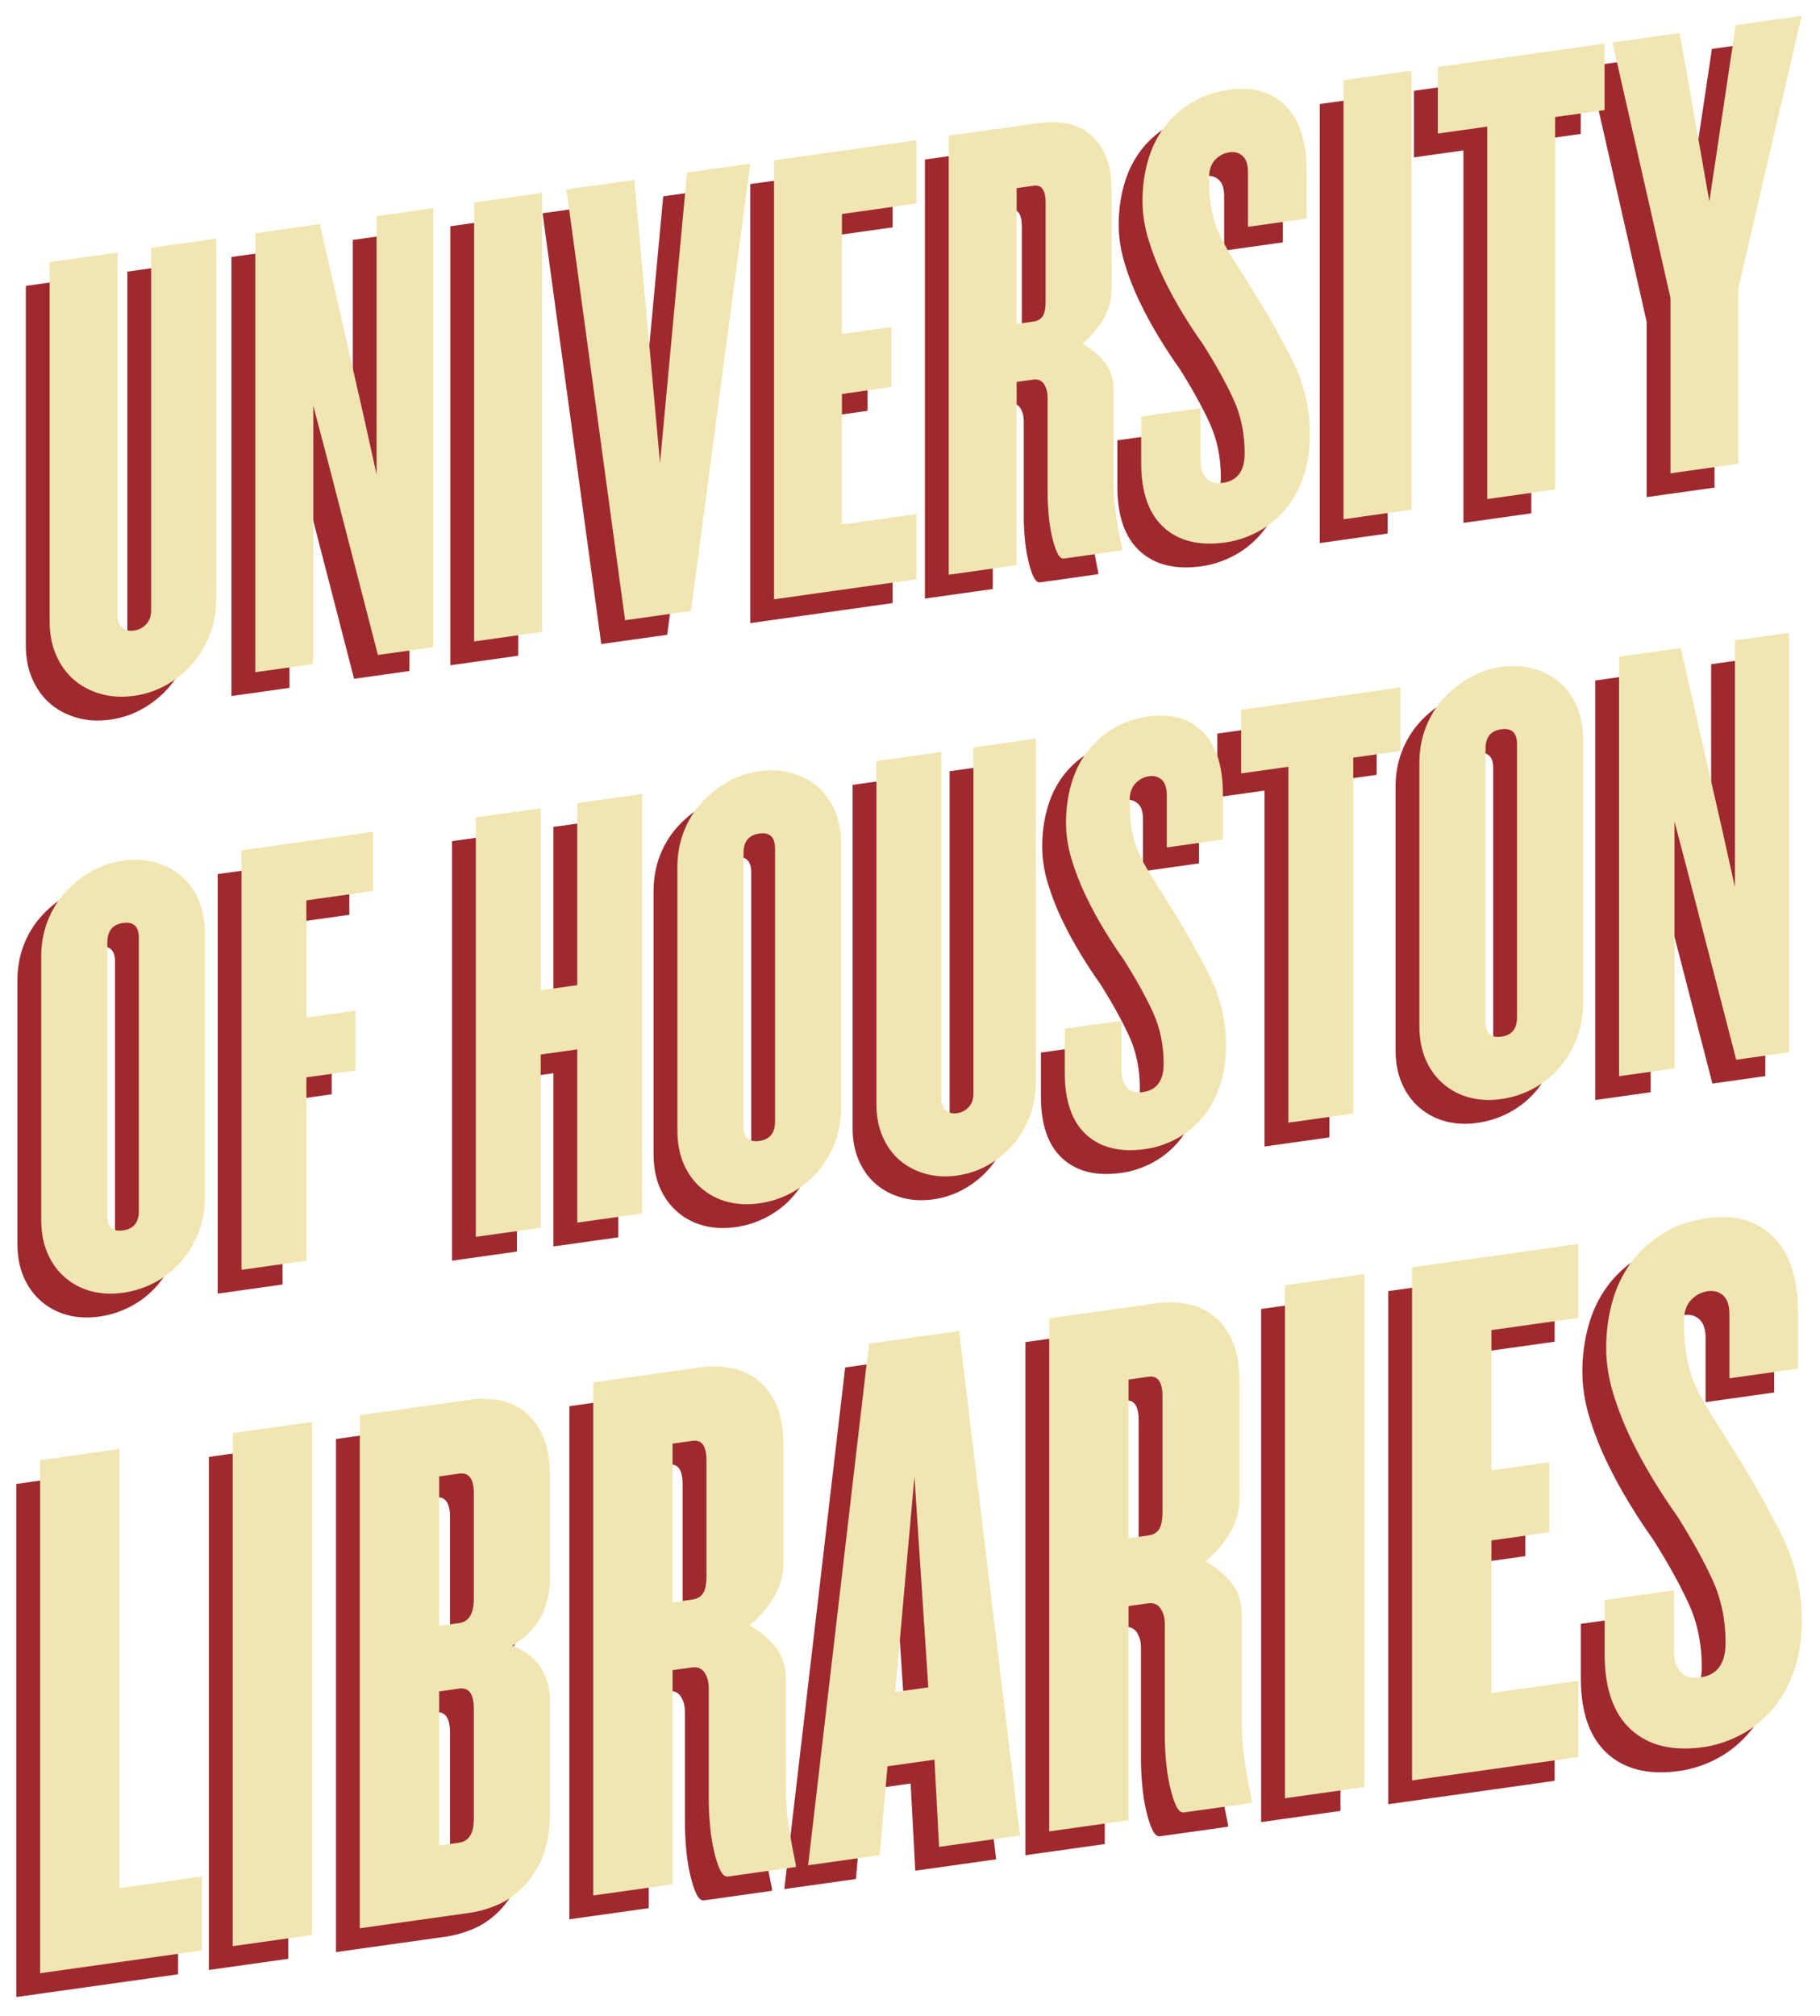 <?xml version="1.0" encoding="iso-8859-1"?>
<!-- Generator: Adobe Illustrator 16.0.4, SVG Export Plug-In . SVG Version: 6.00 Build 0)  -->
<!DOCTYPE svg PUBLIC "-//W3C//DTD SVG 1.1//EN" "http://www.w3.org/Graphics/SVG/1.1/DTD/svg11.dtd">
<svg version="1.1" id="Layer_1" xmlns="http://www.w3.org/2000/svg" xmlns:xlink="http://www.w3.org/1999/xlink" x="0px" y="0px"
	 width="451.5px" height="500px" viewBox="0 0 451.5 500" style="enable-background:new 0 0 451.5 500;" xml:space="preserve">
<g>
	<g>
		<path style="fill:#9E2A2F;" d="M46.224,163.108c-1.038,2.761-2.453,5.196-4.252,7.301c-1.799,2.107-3.953,3.882-6.46,5.323
			c-2.509,1.441-5.232,2.371-8.175,2.784c-2.943,0.414-5.699,0.255-8.258-0.475c-2.563-0.729-4.771-1.89-6.623-3.485
			c-1.854-1.592-3.326-3.621-4.416-6.083c-1.091-2.463-1.634-5.275-1.634-8.438v-89.12l16.841-2.367v89.93
			c0,1.42,0.382,2.457,1.146,3.113c0.761,0.661,1.742,0.904,2.943,0.735c1.197-0.167,2.207-0.69,3.024-1.574
			c0.817-0.878,1.227-2.027,1.227-3.447V67.378l16.188-2.275v89.12C47.777,157.386,47.258,160.347,46.224,163.108z"/>
		<path style="fill:#9E2A2F;" d="M87.839,168.379l-12.265-47.498l-3.761-14.351v64.101l-14.39,2.022V63.748l16.026-2.252
			l10.792,47.376l3.271,14.747v-64.1l14.062-1.976v108.905L87.839,168.379z"/>
		<path style="fill:#9E2A2F;" d="M111.712,165.024V56.118l16.842-2.367v108.905L111.712,165.024z"/>
		<path style="fill:#9E2A2F;" d="M165.51,157.463l-16.352,2.298L134.605,52.9l16.843-2.366l6.378,70.236l6.704-72.074l15.698-2.207
			L165.51,157.463z"/>
		<path style="fill:#9E2A2F;" d="M186.114,154.567V45.662l35.32-4.964v15.7l-18.478,2.597v29.76l12.265-1.724v14.88l-12.265,1.724
			v32.378l18.478-2.598v16.188L186.114,154.567z"/>
		<path style="fill:#9E2A2F;" d="M258.062,144.456c-0.653,0.092-1.227-0.399-1.718-1.475c-0.49-1.076-0.927-2.458-1.308-4.151
			c-0.384-1.688-0.654-3.505-0.818-5.443c-0.163-1.94-0.246-3.672-0.246-5.2v-23.71c0-1.309-0.3-2.411-0.898-3.308
			c-0.601-0.896-1.499-1.261-2.697-1.093l-4.089,0.575v45.459l-16.842,2.367V39.572l22.729-3.195
			c2.07-0.291,4.169-0.259,6.295,0.097c2.124,0.355,4.033,1.178,5.722,2.467c1.689,1.29,3.052,3.061,4.091,5.312
			c1.033,2.254,1.553,5.178,1.553,8.774v24.855c0,2.509-0.654,4.891-1.963,7.145c-1.309,2.256-3.053,4.3-5.233,6.131
			c2.181,1.222,4.008,2.735,5.478,4.544c1.473,1.812,2.209,4.079,2.209,6.803v22.075c0,3.49,0.218,6.621,0.654,9.391
			c0.435,2.776,0.924,5.43,1.47,7.97v0.491L258.062,144.456z M253.484,56.144c0-3.05-0.981-4.439-2.944-4.164l-4.252,0.597v33.685
			l4.252-0.597c0.981-0.138,1.717-0.569,2.207-1.291c0.49-0.724,0.737-1.957,0.737-3.702V56.144z"/>
		<path style="fill:#9E2A2F;" d="M317.256,124.692c-1.201,3.222-2.782,5.924-4.745,8.105c-1.962,2.185-4.196,3.917-6.703,5.193
			c-2.509,1.277-5.069,2.103-7.684,2.471c-6.507,0.914-11.619-0.33-15.344-3.731c-3.727-3.401-5.589-8.752-5.589-16.057v-11.446
			l14.718-2.068v12.753c0,1.962,0.462,3.479,1.389,4.548c0.926,1.07,2.317,1.473,4.172,1.212c3.596-0.505,5.395-2.938,5.395-7.3
			c0-4.906-0.928-9.379-2.778-13.427c-1.856-4.045-4.363-8.57-7.522-13.578c-1.636-2.275-3.328-4.847-5.071-7.708
			c-1.743-2.863-3.352-5.825-4.822-8.889c-1.474-3.064-2.699-6.214-3.68-9.456c-0.981-3.241-1.473-6.442-1.473-9.605
			c0-3.376,0.432-6.627,1.297-9.748c0.862-3.12,2.184-5.893,3.966-8.325c1.779-2.43,4.021-4.489,6.72-6.178
			c2.698-1.688,5.899-2.792,9.604-3.312c5.776-0.811,10.409,0.529,13.899,4.017c3.485,3.49,5.23,8.83,5.23,16.024v11.938
			l-14.553,2.045V48.598c0-1.851-0.437-3.18-1.308-3.984c-0.876-0.804-1.961-1.114-3.27-0.931c-1.42,0.199-2.616,0.833-3.598,1.896
			c-0.981,1.064-1.474,2.525-1.474,4.376c0,3.163,0.218,5.856,0.654,8.084c0.435,2.229,1.118,4.314,2.045,6.254
			c0.926,1.942,2.043,3.938,3.354,5.988c1.309,2.052,2.832,4.48,4.577,7.287c3.596,5.709,6.894,11.516,9.893,17.415
			c2.996,5.902,4.497,12.07,4.497,18.5C319.053,117.734,318.452,121.472,317.256,124.692z"/>
		<path style="fill:#9E2A2F;" d="M327.391,134.713V25.808l16.843-2.368v108.905L327.391,134.713z"/>
		<path style="fill:#9E2A2F;" d="M379.88,34.947v92.388l-16.842,2.368V37.314l-12.264,1.724V22.521l41.371-5.814v16.517
			L379.88,34.947z"/>
		<path style="fill:#9E2A2F;" d="M425.339,77.451v43.497l-16.842,2.367V79.817l-14.392-63.386l16.679-2.344l7.359,41.808
			l6.542-43.761l16.352-2.298L425.339,77.451z"/>
		<path style="fill:#9E2A2F;" d="M43.38,311.524c-1.042,2.701-2.476,5.113-4.297,7.245c-1.824,2.132-3.985,3.871-6.484,5.211
			c-2.5,1.343-5.156,2.208-7.97,2.604c-2.812,0.396-5.444,0.27-7.891-0.373c-2.448-0.646-4.609-1.778-6.484-3.391
			s-3.335-3.616-4.375-6.025c-1.042-2.405-1.562-5.172-1.562-8.296v-65.315c0-3.126,0.521-6.036,1.562-8.737
			c1.04-2.697,2.5-5.091,4.375-7.178c1.875-2.085,4.036-3.823,6.484-5.206c2.447-1.385,5.079-2.278,7.891-2.674
			c2.814-0.396,5.47-0.247,7.97,0.444c2.499,0.688,4.661,1.818,6.484,3.384c1.821,1.568,3.255,3.553,4.297,5.958
			c1.04,2.409,1.562,5.171,1.562,8.298v65.315C44.943,305.914,44.42,308.827,43.38,311.524z M28.535,238.548
			c0-2.823-1.304-4.054-3.907-3.688c-2.605,0.366-3.906,1.962-3.906,4.785v67.781c0,2.825,1.301,4.057,3.906,3.69
			c2.603-0.365,3.907-1.962,3.907-4.786V238.548z"/>
		<path style="fill:#9E2A2F;" d="M70.099,229.251v29.064l12.188-1.712v14.841l-12.188,1.716v45.471l-16.095,2.263V216.824
			l32.659-4.589v14.688L70.099,229.251z"/>
		<path style="fill:#9E2A2F;" d="M137.292,309.188v-42.97l-9.064,1.273v42.97l-16.094,2.263V208.655l16.094-2.262v45.161
			l9.064-1.275v-45.16l16.095-2.262v104.067L137.292,309.188z"/>
		<path style="fill:#9E2A2F;" d="M201.2,289.345c-1.042,2.701-2.476,5.114-4.297,7.246c-1.824,2.132-3.985,3.871-6.484,5.21
			c-2.5,1.339-5.156,2.209-7.97,2.604c-2.813,0.393-5.444,0.27-7.891-0.377c-2.448-0.643-4.61-1.773-6.485-3.386
			c-1.875-1.612-3.335-3.617-4.375-6.026c-1.042-2.404-1.562-5.171-1.562-8.296v-65.315c0-3.126,0.521-6.035,1.562-8.737
			c1.04-2.697,2.5-5.09,4.375-7.177c1.875-2.086,4.037-3.823,6.485-5.208c2.447-1.385,5.078-2.278,7.891-2.673
			c2.814-0.395,5.47-0.245,7.97,0.445c2.499,0.688,4.661,1.818,6.484,3.384c1.821,1.568,3.255,3.555,4.297,5.958
			c1.04,2.409,1.562,5.172,1.562,8.298v65.315C202.762,283.734,202.239,286.647,201.2,289.345z M186.355,216.368
			c0-2.823-1.305-4.054-3.908-3.688c-2.605,0.366-3.907,1.962-3.907,4.785v67.782c0,2.824,1.302,4.056,3.907,3.69
			c2.603-0.366,3.908-1.963,3.908-4.787V216.368z"/>
		<path style="fill:#9E2A2F;" d="M249.562,282.784c-0.992,2.64-2.345,4.968-4.062,6.977c-1.721,2.016-3.779,3.709-6.173,5.087
			c-2.396,1.377-5,2.267-7.814,2.662c-2.813,0.393-5.443,0.243-7.891-0.453c-2.448-0.697-4.559-1.809-6.328-3.329
			c-1.773-1.523-3.179-3.459-4.219-5.814c-1.043-2.354-1.562-5.04-1.562-8.061v-85.163l16.094-2.263v85.937
			c0,1.354,0.364,2.347,1.093,2.975c0.729,0.631,1.666,0.865,2.813,0.704c1.146-0.162,2.112-0.662,2.894-1.505
			c0.781-0.839,1.17-1.939,1.17-3.294v-85.936l15.47-2.174v85.163C251.046,277.316,250.552,280.145,249.562,282.784z"/>
		<path style="fill:#9E2A2F;" d="M296.518,275.873c-1.149,3.079-2.657,5.66-4.531,7.746c-1.876,2.09-4.012,3.744-6.407,4.964
			c-2.397,1.22-4.845,2.009-7.346,2.358c-6.214,0.874-11.101-0.312-14.66-3.562c-3.56-3.252-5.341-8.365-5.341-15.346v-10.936
			l14.064-1.979v12.19c0,1.874,0.442,3.325,1.327,4.345s2.213,1.404,3.986,1.158c3.437-0.485,5.156-2.81,5.156-6.977
			c0-4.687-0.887-8.962-2.657-12.829c-1.771-3.867-4.169-8.189-7.188-12.976c-1.564-2.176-3.181-4.633-4.843-7.367
			c-1.67-2.734-3.205-5.566-4.609-8.492c-1.409-2.93-2.58-5.941-3.518-9.041c-0.938-3.094-1.408-6.154-1.408-9.176
			c0-3.229,0.416-6.333,1.239-9.315c0.825-2.981,2.087-5.63,3.79-7.956c1.701-2.322,3.844-4.29,6.42-5.903
			c2.58-1.612,5.64-2.668,9.18-3.166c5.52-0.775,9.946,0.505,13.283,3.838c3.332,3.335,4.998,8.438,4.998,15.314v11.407
			l-13.906,1.955v-12.97c0-1.771-0.418-3.041-1.251-3.811c-0.835-0.765-1.874-1.063-3.124-0.888
			c-1.356,0.19-2.501,0.796-3.438,1.812c-0.937,1.018-1.406,2.412-1.406,4.184c0,3.022,0.208,5.594,0.625,7.724
			c0.414,2.131,1.068,4.123,1.953,5.976c0.885,1.856,1.955,3.763,3.203,5.722c1.249,1.962,2.707,4.283,4.375,6.963
			c3.438,5.457,6.588,11.005,9.455,16.644c2.862,5.641,4.296,11.531,4.296,17.677C298.235,269.225,297.662,272.795,296.518,275.873z
			"/>
		<path style="fill:#9E2A2F;" d="M329.8,193.848v88.286l-16.092,2.263v-88.287l-11.721,1.646v-15.782l39.533-5.556V192.2
			L329.8,193.848z"/>
		<path style="fill:#9E2A2F;" d="M385.275,263.476c-1.043,2.701-2.479,5.113-4.299,7.245c-1.824,2.132-3.986,3.871-6.483,5.21
			c-2.501,1.344-5.156,2.209-7.971,2.605c-2.813,0.396-5.443,0.27-7.891-0.373c-2.449-0.646-4.609-1.778-6.485-3.391
			s-3.334-3.616-4.375-6.025c-1.043-2.405-1.562-5.172-1.562-8.296v-65.315c0-3.126,0.52-6.036,1.562-8.737
			c1.041-2.697,2.499-5.091,4.375-7.178c1.876-2.085,4.036-3.823,6.485-5.207c2.447-1.385,5.077-2.278,7.891-2.673
			c2.814-0.396,5.47-0.246,7.971,0.444c2.497,0.688,4.659,1.819,6.483,3.384c1.82,1.568,3.256,3.554,4.299,5.958
			c1.038,2.41,1.562,5.171,1.562,8.298v65.315C386.837,257.865,386.313,260.778,385.275,263.476z M370.43,190.498
			c0-2.823-1.305-4.053-3.907-3.688c-2.605,0.367-3.908,1.963-3.908,4.786v67.78c0,2.825,1.303,4.057,3.908,3.69
			c2.603-0.365,3.907-1.962,3.907-4.786V190.498z"/>
		<path style="fill:#9E2A2F;" d="M424.807,268.781l-11.719-45.387l-3.594-13.716v61.254l-13.753,1.936v-104.07l15.314-2.152
			l10.312,45.273l3.125,14.091v-61.252l13.44-1.888v104.069L424.807,268.781z"/>
		<path style="fill:#9E2A2F;" d="M4.044,495.377V368.104l19.684-2.767v108.927l20.448-2.874v18.347L4.044,495.377z"/>
		<path style="fill:#9E2A2F;" d="M51.818,488.663V361.39l19.684-2.767v127.273L51.818,488.663z"/>
		<path style="fill:#9E2A2F;" d="M128.736,466.384c-1.212,2.978-2.771,5.456-4.681,7.441c-1.913,1.989-4.047,3.506-6.403,4.533
			c-2.359,1.031-4.748,1.72-7.167,2.059L83.35,484.23V356.957l27.135-3.813c2.419-0.339,4.808-0.323,7.167,0.042
			c2.356,0.373,4.49,1.281,6.403,2.732c1.911,1.45,3.469,3.493,4.681,6.125c1.21,2.637,1.815,6.054,1.815,10.255v25.035
			c0,3.439-0.734,6.599-2.197,9.48c-1.466,2.883-3.855,5.322-7.167,7.315c6.24,2.439,9.364,7.157,9.364,14.164v27.328
			C130.551,459.822,129.946,463.417,128.736,466.384z M111.633,376.296c0-3.566-1.213-5.183-3.631-4.841l-4.968,0.697v37.074
			l4.968-0.696c2.418-0.343,3.631-2.355,3.631-6.053V376.296z M111.633,429.805c0-3.693-1.213-5.371-3.631-5.032l-4.968,0.7v38.217
			l4.968-0.696c2.418-0.342,3.631-2.293,3.631-5.86V429.805z"/>
		<path style="fill:#9E2A2F;" d="M174.696,471.394c-0.765,0.107-1.434-0.47-2.007-1.724c-0.573-1.259-1.084-2.875-1.529-4.853
			c-0.448-1.974-0.764-4.095-0.956-6.36c-0.191-2.267-0.287-4.291-0.287-6.076v-27.709c0-1.531-0.352-2.816-1.05-3.867
			c-0.703-1.047-1.753-1.474-3.154-1.277l-4.777,0.674v53.124l-19.684,2.767V348.818l26.563-3.732
			c2.418-0.339,4.874-0.305,7.358,0.111c2.484,0.416,4.711,1.378,6.688,2.882c1.974,1.509,3.566,3.579,4.778,6.211
			c1.209,2.632,1.815,6.049,1.815,10.255v29.048c0,2.932-0.764,5.714-2.293,8.35c-1.529,2.632-3.568,5.021-6.115,7.161
			c2.547,1.428,4.682,3.197,6.403,5.313c1.719,2.117,2.579,4.768,2.579,7.95v25.8c0,4.079,0.254,7.734,0.764,10.975
			c0.508,3.244,1.081,6.349,1.721,9.315v0.574L174.696,471.394z M169.345,368.185c0-3.566-1.146-5.19-3.44-4.867l-4.968,0.696
			v39.368l4.968-0.696c1.147-0.162,2.007-0.666,2.581-1.509c0.573-0.847,0.859-2.286,0.859-4.325V368.185z"/>
		<path style="fill:#9E2A2F;" d="M227.057,464.036l-1.147-21.625l-11.657,1.639l-1.911,22.053l-17.773,2.497l15.097-129.394
			l22.359-3.144l15.099,125.153L227.057,464.036z M220.94,372.21l-4.777,53.412l8.217-1.154L220.94,372.21z"/>
		<path style="fill:#9E2A2F;" d="M287.822,455.494c-0.762,0.107-1.431-0.47-2.004-1.725c-0.574-1.258-1.086-2.874-1.53-4.848
			c-0.448-1.975-0.764-4.099-0.956-6.365c-0.19-2.266-0.284-4.29-0.284-6.075v-27.709c0-1.527-0.354-2.816-1.051-3.867
			c-0.704-1.047-1.755-1.474-3.155-1.273l-4.775,0.669v53.129l-19.686,2.767V332.923l26.562-3.736
			c2.421-0.339,4.876-0.305,7.359,0.115c2.483,0.411,4.712,1.378,6.689,2.878c1.974,1.509,3.563,3.579,4.775,6.211
			s1.816,6.053,1.816,10.255v29.048c0,2.932-0.764,5.714-2.294,8.35c-1.527,2.636-3.566,5.025-6.114,7.165
			c2.548,1.427,4.684,3.197,6.403,5.31c1.718,2.12,2.578,4.768,2.578,7.95v25.8c0,4.079,0.254,7.734,0.766,10.979
			c0.508,3.24,1.081,6.345,1.72,9.312v0.573L287.822,455.494z M282.475,352.289c0-3.567-1.147-5.194-3.44-4.871l-4.968,0.7v39.368
			l4.968-0.701c1.146-0.161,2.005-0.665,2.58-1.508c0.571-0.843,0.86-2.286,0.86-4.325V352.289z"/>
		<path style="fill:#9E2A2F;" d="M312.857,451.977V324.703l19.684-2.767V449.21L312.857,451.977z"/>
		<path style="fill:#9E2A2F;" d="M344.389,447.544V320.271l41.278-5.799v18.343l-21.594,3.036v34.781l14.333-2.017v17.393
			l-14.333,2.013v37.841l21.594-3.036v18.92L344.389,447.544z"/>
		<path style="fill:#9E2A2F;" d="M438.984,420.874c-1.401,3.764-3.25,6.923-5.543,9.474c-2.292,2.551-4.904,4.575-7.833,6.068
			c-2.932,1.493-5.926,2.459-8.982,2.886c-7.602,1.069-13.577-0.385-17.932-4.359c-4.354-3.972-6.531-10.228-6.531-18.763v-13.379
			l17.2-2.417v14.907c0,2.293,0.54,4.063,1.623,5.313c1.082,1.251,2.705,1.721,4.876,1.416c4.201-0.592,6.307-3.432,6.307-8.53
			c0-5.733-1.085-10.959-3.25-15.692c-2.168-4.725-5.097-10.016-8.79-15.868c-1.913-2.659-3.889-5.664-5.926-9.008
			c-2.04-3.344-3.918-6.808-5.638-10.39c-1.72-3.579-3.151-7.261-4.298-11.052c-1.146-3.786-1.72-7.526-1.72-11.224
			c0-3.948,0.504-7.746,1.512-11.39c1.01-3.648,2.555-6.888,4.635-9.731c2.08-2.84,4.7-5.245,7.852-7.219
			c3.155-1.971,6.896-3.264,11.227-3.871c6.751-0.95,12.165,0.615,16.244,4.694c4.076,4.079,6.114,10.316,6.114,18.728v13.949
			l-17.008,2.394v-15.861c0-2.167-0.512-3.721-1.527-4.66c-1.023-0.938-2.294-1.305-3.823-1.089
			c-1.656,0.234-3.058,0.974-4.204,2.217c-1.146,1.242-1.72,2.947-1.72,5.113c0,3.698,0.254,6.846,0.764,9.447
			c0.506,2.604,1.305,5.044,2.388,7.311c1.081,2.271,2.39,4.603,3.919,6.999c1.527,2.397,3.312,5.237,5.351,8.516
			c4.206,6.669,8.054,13.456,11.56,20.352c3.507,6.896,5.26,14.103,5.26,21.618C441.089,412.743,440.385,417.111,438.984,420.874z"
			/>
	</g>
	<g>
		<path style="fill:#F1E6B2;" d="M52.134,157.198c-1.038,2.761-2.453,5.195-4.252,7.3c-1.799,2.108-3.953,3.882-6.459,5.324
			c-2.509,1.441-5.232,2.37-8.175,2.784c-2.944,0.414-5.699,0.255-8.259-0.474c-2.562-0.729-4.771-1.89-6.622-3.485
			c-1.855-1.592-3.327-3.621-4.416-6.083c-1.091-2.462-1.634-5.274-1.634-8.438v-89.12l16.841-2.366v89.929
			c0,1.42,0.382,2.457,1.146,3.113c0.761,0.661,1.742,0.904,2.944,0.735c1.197-0.167,2.207-0.691,3.024-1.574
			c0.816-0.878,1.227-2.027,1.227-3.447v-89.93l16.188-2.275v89.12C53.687,151.475,53.168,154.437,52.134,157.198z"/>
		<path style="fill:#F1E6B2;" d="M93.75,162.469l-12.264-47.498l-3.761-14.351v64.101l-14.39,2.022V57.837l16.026-2.252
			l10.792,47.376l3.271,14.747V53.608l14.062-1.976v108.905L93.75,162.469z"/>
		<path style="fill:#F1E6B2;" d="M117.623,159.113V50.208l16.842-2.368v108.906L117.623,159.113z"/>
		<path style="fill:#F1E6B2;" d="M171.42,151.552l-16.352,2.298L140.516,46.99l16.842-2.367l6.378,70.236l6.704-72.074l15.697-2.207
			L171.42,151.552z"/>
		<path style="fill:#F1E6B2;" d="M192.024,148.657V39.751l35.32-4.963v15.699l-18.478,2.597v29.76l12.265-1.724V96l-12.265,1.724
			v32.378l18.478-2.597v16.188L192.024,148.657z"/>
		<path style="fill:#F1E6B2;" d="M263.974,138.545c-0.654,0.092-1.228-0.399-1.719-1.475c-0.49-1.076-0.927-2.459-1.308-4.151
			c-0.383-1.688-0.654-3.506-0.818-5.443c-0.163-1.94-0.246-3.672-0.246-5.2V98.566c0-1.308-0.3-2.411-0.898-3.307
			c-0.6-0.896-1.499-1.261-2.697-1.093l-4.088,0.574V140.2l-16.843,2.367V33.662l22.729-3.195c2.07-0.291,4.169-0.259,6.295,0.097
			c2.124,0.355,4.033,1.177,5.723,2.466c1.688,1.29,3.051,3.061,4.09,5.312c1.033,2.254,1.553,5.179,1.553,8.774v24.855
			c0,2.509-0.654,4.891-1.963,7.145c-1.308,2.256-3.053,4.3-5.232,6.132c2.18,1.222,4.007,2.735,5.478,4.544
			c1.472,1.811,2.208,4.079,2.208,6.803v22.076c0,3.49,0.218,6.62,0.654,9.391c0.435,2.776,0.924,5.431,1.47,7.97v0.491
			L263.974,138.545z M259.395,50.233c0-3.049-0.981-4.438-2.943-4.164l-4.252,0.598v33.685l4.252-0.598
			c0.98-0.137,1.716-0.568,2.206-1.291c0.491-0.723,0.737-1.957,0.737-3.702V50.233z"/>
		<path style="fill:#F1E6B2;" d="M323.166,118.782c-1.201,3.221-2.782,5.924-4.745,8.105c-1.962,2.185-4.195,3.917-6.702,5.193
			c-2.51,1.277-5.07,2.103-7.685,2.471c-6.507,0.914-11.619-0.33-15.344-3.731c-3.727-3.402-5.589-8.752-5.589-16.058v-11.445
			l14.718-2.068v12.754c0,1.962,0.462,3.479,1.39,4.548c0.925,1.069,2.316,1.473,4.171,1.212c3.596-0.505,5.395-2.938,5.395-7.299
			c0-4.906-0.927-9.379-2.778-13.427c-1.856-4.045-4.363-8.57-7.522-13.579c-1.636-2.275-3.328-4.846-5.071-7.708
			c-1.743-2.863-3.352-5.825-4.821-8.889c-1.474-3.064-2.699-6.214-3.681-9.457c-0.981-3.241-1.472-6.442-1.472-9.605
			c0-3.376,0.431-6.627,1.297-9.748c0.861-3.12,2.184-5.893,3.965-8.325c1.779-2.43,4.021-4.49,6.721-6.178
			c2.697-1.688,5.898-2.792,9.604-3.312c5.775-0.811,10.408,0.529,13.898,4.018c3.486,3.49,5.231,8.83,5.231,16.023v11.938
			l-14.554,2.045V42.687c0-1.851-0.437-3.18-1.308-3.984c-0.876-0.803-1.961-1.114-3.269-0.93c-1.42,0.199-2.617,0.832-3.599,1.895
			c-0.98,1.065-1.474,2.525-1.474,4.376c0,3.163,0.218,5.856,0.654,8.084c0.435,2.229,1.118,4.314,2.045,6.255
			c0.926,1.942,2.044,3.938,3.354,5.987c1.309,2.052,2.832,4.481,4.577,7.287c3.596,5.709,6.894,11.516,9.894,17.415
			c2.995,5.903,4.496,12.07,4.496,18.5C324.963,111.824,324.362,115.562,323.166,118.782z"/>
		<path style="fill:#F1E6B2;" d="M333.301,128.802V19.897l16.843-2.368v108.906L333.301,128.802z"/>
		<path style="fill:#F1E6B2;" d="M385.791,29.037v92.388l-16.843,2.368V31.404l-12.264,1.724V16.611l41.371-5.814v16.517
			L385.791,29.037z"/>
		<path style="fill:#F1E6B2;" d="M431.25,71.541v43.497l-16.843,2.366V73.907l-14.391-63.387l16.679-2.343l7.358,41.808
			l6.542-43.761l16.352-2.298L431.25,71.541z"/>
		<path style="fill:#F1E6B2;" d="M49.291,305.614c-1.042,2.701-2.477,5.113-4.297,7.245c-1.824,2.132-3.985,3.871-6.485,5.21
			c-2.5,1.343-5.156,2.209-7.97,2.605c-2.813,0.396-5.444,0.27-7.891-0.373c-2.448-0.646-4.61-1.778-6.485-3.391
			s-3.335-3.617-4.375-6.025c-1.042-2.405-1.562-5.172-1.562-8.296v-65.316c0-3.126,0.52-6.035,1.562-8.737
			c1.04-2.697,2.5-5.09,4.375-7.178c1.875-2.086,4.037-3.823,6.485-5.207c2.447-1.385,5.078-2.278,7.891-2.674
			c2.813-0.396,5.47-0.246,7.97,0.444c2.5,0.689,4.661,1.818,6.485,3.384c1.821,1.568,3.255,3.554,4.297,5.958
			c1.04,2.409,1.562,5.172,1.562,8.298v65.315C50.853,300.004,50.331,302.916,49.291,305.614z M34.445,232.637
			c0-2.822-1.303-4.054-3.906-3.688c-2.605,0.365-3.907,1.962-3.907,4.785v67.782c0,2.824,1.302,4.056,3.907,3.69
			c2.603-0.365,3.906-1.963,3.906-4.787V232.637z"/>
		<path style="fill:#F1E6B2;" d="M76.01,223.341v29.064l12.188-1.712v14.841L76.01,267.25v45.471l-16.095,2.263V210.914l32.659-4.59
			v14.688L76.01,223.341z"/>
		<path style="fill:#F1E6B2;" d="M143.202,303.278v-42.97l-9.064,1.273v42.97l-16.094,2.263v-104.07l16.094-2.261v45.16l9.064-1.273
			v-45.16l16.095-2.262v104.068L143.202,303.278z"/>
		<path style="fill:#F1E6B2;" d="M207.11,283.435c-1.042,2.701-2.476,5.114-4.297,7.245c-1.824,2.132-3.986,3.871-6.485,5.211
			c-2.5,1.339-5.156,2.208-7.97,2.604c-2.812,0.393-5.444,0.27-7.891-0.377c-2.448-0.643-4.609-1.773-6.484-3.386
			s-3.335-3.617-4.375-6.026c-1.042-2.405-1.562-5.172-1.562-8.296v-65.315c0-3.126,0.521-6.036,1.562-8.738
			c1.04-2.697,2.5-5.09,4.375-7.177c1.875-2.085,4.036-3.823,6.484-5.207c2.447-1.385,5.079-2.278,7.891-2.673
			c2.814-0.396,5.47-0.246,7.97,0.444c2.499,0.689,4.661,1.818,6.485,3.384c1.821,1.568,3.255,3.555,4.297,5.958
			c1.04,2.409,1.562,5.171,1.562,8.298V274.7C208.672,277.824,208.15,280.737,207.11,283.435z M192.266,210.458
			c0-2.823-1.304-4.054-3.908-3.688c-2.605,0.366-3.906,1.963-3.906,4.785v67.782c0,2.824,1.301,4.056,3.906,3.689
			c2.604-0.365,3.908-1.962,3.908-4.786V210.458z"/>
		<path style="fill:#F1E6B2;" d="M255.474,276.874c-0.993,2.64-2.346,4.968-4.063,6.976c-1.721,2.017-3.779,3.71-6.172,5.088
			c-2.397,1.377-5.001,2.266-7.815,2.662c-2.812,0.393-5.443,0.242-7.891-0.454c-2.449-0.696-4.559-1.809-6.328-3.328
			c-1.773-1.523-3.179-3.459-4.219-5.814c-1.042-2.354-1.562-5.041-1.562-8.062v-85.163l16.094-2.263v85.937
			c0,1.354,0.363,2.347,1.093,2.974c0.729,0.632,1.666,0.866,2.812,0.704c1.146-0.161,2.112-0.661,2.894-1.504
			c0.781-0.839,1.17-1.939,1.17-3.294v-85.937l15.471-2.174v85.163C256.957,271.406,256.462,274.234,255.474,276.874z"/>
		<path style="fill:#F1E6B2;" d="M302.428,269.963c-1.148,3.078-2.657,5.66-4.531,7.746c-1.876,2.089-4.012,3.744-6.406,4.964
			c-2.397,1.22-4.845,2.009-7.346,2.358c-6.215,0.874-11.102-0.312-14.661-3.562c-3.56-3.252-5.341-8.366-5.341-15.346v-10.936
			l14.064-1.979v12.19c0,1.874,0.442,3.324,1.327,4.345c0.885,1.02,2.213,1.404,3.986,1.158c3.437-0.485,5.156-2.81,5.156-6.977
			c0-4.687-0.887-8.962-2.657-12.829c-1.771-3.866-4.169-8.189-7.188-12.976c-1.564-2.176-3.181-4.633-4.843-7.367
			c-1.67-2.734-3.205-5.566-4.609-8.493c-1.408-2.93-2.58-5.941-3.518-9.041c-0.938-3.094-1.408-6.154-1.408-9.176
			c0-3.229,0.416-6.333,1.239-9.315c0.825-2.981,2.088-5.63,3.79-7.956c1.701-2.322,3.845-4.29,6.421-5.902
			c2.579-1.612,5.639-2.668,9.179-3.166c5.52-0.775,9.947,0.505,13.283,3.838c3.332,3.335,4.998,8.438,4.998,15.313v11.407
			l-13.906,1.955V197.25c0-1.772-0.417-3.041-1.251-3.812c-0.835-0.765-1.873-1.063-3.124-0.888
			c-1.356,0.19-2.501,0.795-3.438,1.812c-0.937,1.018-1.406,2.412-1.406,4.184c0,3.022,0.208,5.594,0.625,7.724
			c0.414,2.131,1.068,4.123,1.953,5.976c0.885,1.857,1.955,3.764,3.203,5.722c1.249,1.962,2.707,4.283,4.375,6.962
			c3.438,5.457,6.588,11.005,9.455,16.645c2.862,5.639,4.296,11.531,4.296,17.676C304.146,263.313,303.572,266.885,302.428,269.963z
			"/>
		<path style="fill:#F1E6B2;" d="M335.71,187.937v88.287l-16.092,2.263v-88.288l-11.721,1.647v-15.782l39.533-5.557v15.782
			L335.71,187.937z"/>
		<path style="fill:#F1E6B2;" d="M391.186,257.565c-1.043,2.701-2.479,5.113-4.299,7.245c-1.823,2.132-3.986,3.871-6.483,5.21
			c-2.501,1.343-5.156,2.209-7.971,2.605c-2.812,0.396-5.443,0.27-7.891-0.373c-2.449-0.646-4.609-1.778-6.485-3.391
			s-3.334-3.617-4.375-6.025c-1.043-2.405-1.562-5.172-1.562-8.296v-65.316c0-3.126,0.52-6.035,1.562-8.737
			c1.041-2.697,2.499-5.09,4.375-7.178c1.876-2.085,4.036-3.823,6.485-5.207c2.447-1.384,5.078-2.278,7.891-2.673
			c2.814-0.396,5.47-0.245,7.971,0.444c2.497,0.689,4.66,1.819,6.483,3.384c1.82,1.568,3.256,3.555,4.299,5.958
			c1.039,2.41,1.562,5.172,1.562,8.298v65.316C392.747,251.955,392.225,254.867,391.186,257.565z M376.34,184.587
			c0-2.822-1.305-4.053-3.907-3.687c-2.605,0.366-3.907,1.963-3.907,4.786v67.781c0,2.824,1.302,4.056,3.907,3.69
			c2.603-0.365,3.907-1.963,3.907-4.787V184.587z"/>
		<path style="fill:#F1E6B2;" d="M430.717,262.871l-11.719-45.387l-3.594-13.716v61.254l-13.753,1.936V162.887l15.314-2.152
			l10.312,45.272l3.125,14.091v-61.252l13.44-1.888v104.07L430.717,262.871z"/>
		<path style="fill:#F1E6B2;" d="M9.955,489.467V362.193l19.684-2.767v108.927l20.448-2.874v18.347L9.955,489.467z"/>
		<path style="fill:#F1E6B2;" d="M57.729,482.752V355.479l19.684-2.767v127.273L57.729,482.752z"/>
		<path style="fill:#F1E6B2;" d="M134.646,460.473c-1.212,2.979-2.771,5.457-4.681,7.442c-1.913,1.989-4.047,3.505-6.403,4.532
			c-2.358,1.031-4.747,1.721-7.167,2.059l-27.136,3.813V351.046l27.136-3.813c2.419-0.338,4.808-0.322,7.167,0.043
			c2.356,0.373,4.491,1.281,6.403,2.731c1.91,1.451,3.469,3.494,4.681,6.126c1.21,2.636,1.815,6.053,1.815,10.255v25.034
			c0,3.44-0.734,6.6-2.197,9.481c-1.466,2.882-3.854,5.322-7.167,7.315c6.24,2.439,9.364,7.156,9.364,14.164v27.327
			C136.461,453.912,135.856,457.506,134.646,460.473z M117.543,370.386c0-3.567-1.213-5.183-3.631-4.841l-4.968,0.696v37.075
			l4.968-0.696c2.418-0.343,3.631-2.355,3.631-6.053V370.386z M117.543,423.895c0-3.693-1.213-5.371-3.631-5.033l-4.968,0.701
			v38.217l4.968-0.696c2.418-0.343,3.631-2.293,3.631-5.86V423.895z"/>
		<path style="fill:#F1E6B2;" d="M180.606,465.483c-0.765,0.107-1.433-0.47-2.007-1.725c-0.573-1.258-1.084-2.874-1.528-4.852
			c-0.448-1.975-0.764-4.095-0.956-6.361c-0.191-2.266-0.287-4.29-0.287-6.075v-27.709c0-1.531-0.352-2.816-1.05-3.867
			c-0.702-1.047-1.752-1.474-3.153-1.277l-4.777,0.673v53.125l-19.684,2.767V342.908l26.563-3.732
			c2.418-0.339,4.873-0.305,7.358,0.111c2.484,0.415,4.712,1.377,6.688,2.882c1.974,1.509,3.566,3.579,4.778,6.211
			c1.209,2.632,1.815,6.049,1.815,10.254v29.048c0,2.933-0.764,5.715-2.293,8.351c-1.528,2.632-3.568,5.021-6.115,7.161
			c2.547,1.428,4.682,3.197,6.403,5.313c1.719,2.116,2.579,4.768,2.579,7.95v25.8c0,4.079,0.254,7.734,0.764,10.975
			c0.508,3.243,1.082,6.349,1.721,9.315v0.573L180.606,465.483z M175.255,362.274c0-3.567-1.146-5.19-3.44-4.868l-4.968,0.697
			v39.367l4.968-0.696c1.148-0.161,2.008-0.665,2.581-1.508c0.572-0.847,0.859-2.286,0.859-4.325V362.274z"/>
		<path style="fill:#F1E6B2;" d="M232.967,458.126l-1.146-21.625l-11.657,1.639l-1.912,22.053l-17.772,2.497l15.096-129.394
			l22.359-3.144l15.1,125.153L232.967,458.126z M226.851,366.299l-4.777,53.413l8.218-1.154L226.851,366.299z"/>
		<path style="fill:#F1E6B2;" d="M293.733,449.583c-0.762,0.108-1.432-0.469-2.005-1.724c-0.573-1.258-1.085-2.874-1.529-4.848
			c-0.448-1.975-0.765-4.099-0.957-6.365c-0.19-2.267-0.284-4.29-0.284-6.075v-27.709c0-1.528-0.354-2.816-1.051-3.867
			c-0.704-1.047-1.755-1.474-3.155-1.273l-4.775,0.669v53.128l-19.686,2.767V327.012l26.562-3.736
			c2.42-0.338,4.875-0.304,7.358,0.116c2.484,0.411,4.712,1.377,6.689,2.878c1.975,1.508,3.563,3.578,4.775,6.211
			c1.212,2.632,1.816,6.053,1.816,10.254v29.048c0,2.933-0.764,5.715-2.293,8.351c-1.528,2.636-3.567,5.025-6.114,7.164
			c2.547,1.428,4.683,3.198,6.402,5.311c1.719,2.12,2.578,4.768,2.578,7.95v25.8c0,4.079,0.254,7.734,0.766,10.979
			c0.508,3.239,1.082,6.345,1.721,9.312v0.573L293.733,449.583z M288.385,346.379c0-3.567-1.146-5.195-3.44-4.872l-4.968,0.7v39.368
			l4.968-0.7c1.146-0.161,2.005-0.666,2.58-1.508c0.571-0.843,0.86-2.286,0.86-4.325V346.379z"/>
		<path style="fill:#F1E6B2;" d="M318.768,446.066V318.793l19.684-2.767V443.3L318.768,446.066z"/>
		<path style="fill:#F1E6B2;" d="M350.299,441.634V314.36l41.279-5.799v18.343l-21.595,3.036v34.781l14.333-2.017v17.393
			l-14.333,2.013v37.841l21.595-3.036v18.92L350.299,441.634z"/>
		<path style="fill:#F1E6B2;" d="M444.895,414.964c-1.4,3.763-3.25,6.922-5.543,9.474c-2.291,2.551-4.904,4.575-7.832,6.068
			c-2.933,1.492-5.926,2.458-8.983,2.886c-7.602,1.069-13.577-0.385-17.932-4.36c-4.354-3.971-6.531-10.228-6.531-18.762v-13.379
			l17.2-2.417v14.907c0,2.293,0.54,4.062,1.623,5.313c1.082,1.251,2.706,1.72,4.876,1.416c4.202-0.593,6.307-3.433,6.307-8.53
			c0-5.733-1.085-10.959-3.25-15.692c-2.168-4.725-5.097-10.016-8.79-15.868c-1.912-2.659-3.889-5.664-5.926-9.009
			c-2.039-3.344-3.917-6.807-5.638-10.389c-1.72-3.579-3.151-7.262-4.298-11.052c-1.146-3.786-1.72-7.526-1.72-11.224
			c0-3.948,0.504-7.746,1.512-11.391c1.011-3.647,2.556-6.888,4.635-9.731c2.08-2.839,4.7-5.244,7.853-7.218
			c3.154-1.971,6.895-3.264,11.226-3.871c6.751-0.951,12.165,0.615,16.244,4.694c4.077,4.078,6.114,10.316,6.114,18.728v13.948
			l-17.008,2.394v-15.86c0-2.167-0.512-3.722-1.527-4.66c-1.023-0.939-2.294-1.305-3.823-1.089
			c-1.656,0.234-3.057,0.974-4.204,2.216c-1.146,1.243-1.72,2.948-1.72,5.114c0,3.698,0.254,6.846,0.764,9.446
			c0.506,2.605,1.305,5.045,2.388,7.312c1.081,2.271,2.39,4.602,3.919,6.999c1.528,2.397,3.312,5.237,5.351,8.516
			c4.206,6.668,8.054,13.456,11.56,20.352c3.507,6.896,5.26,14.103,5.26,21.617C446.999,406.833,446.295,411.2,444.895,414.964z"/>
	</g>
</g>
</svg>
